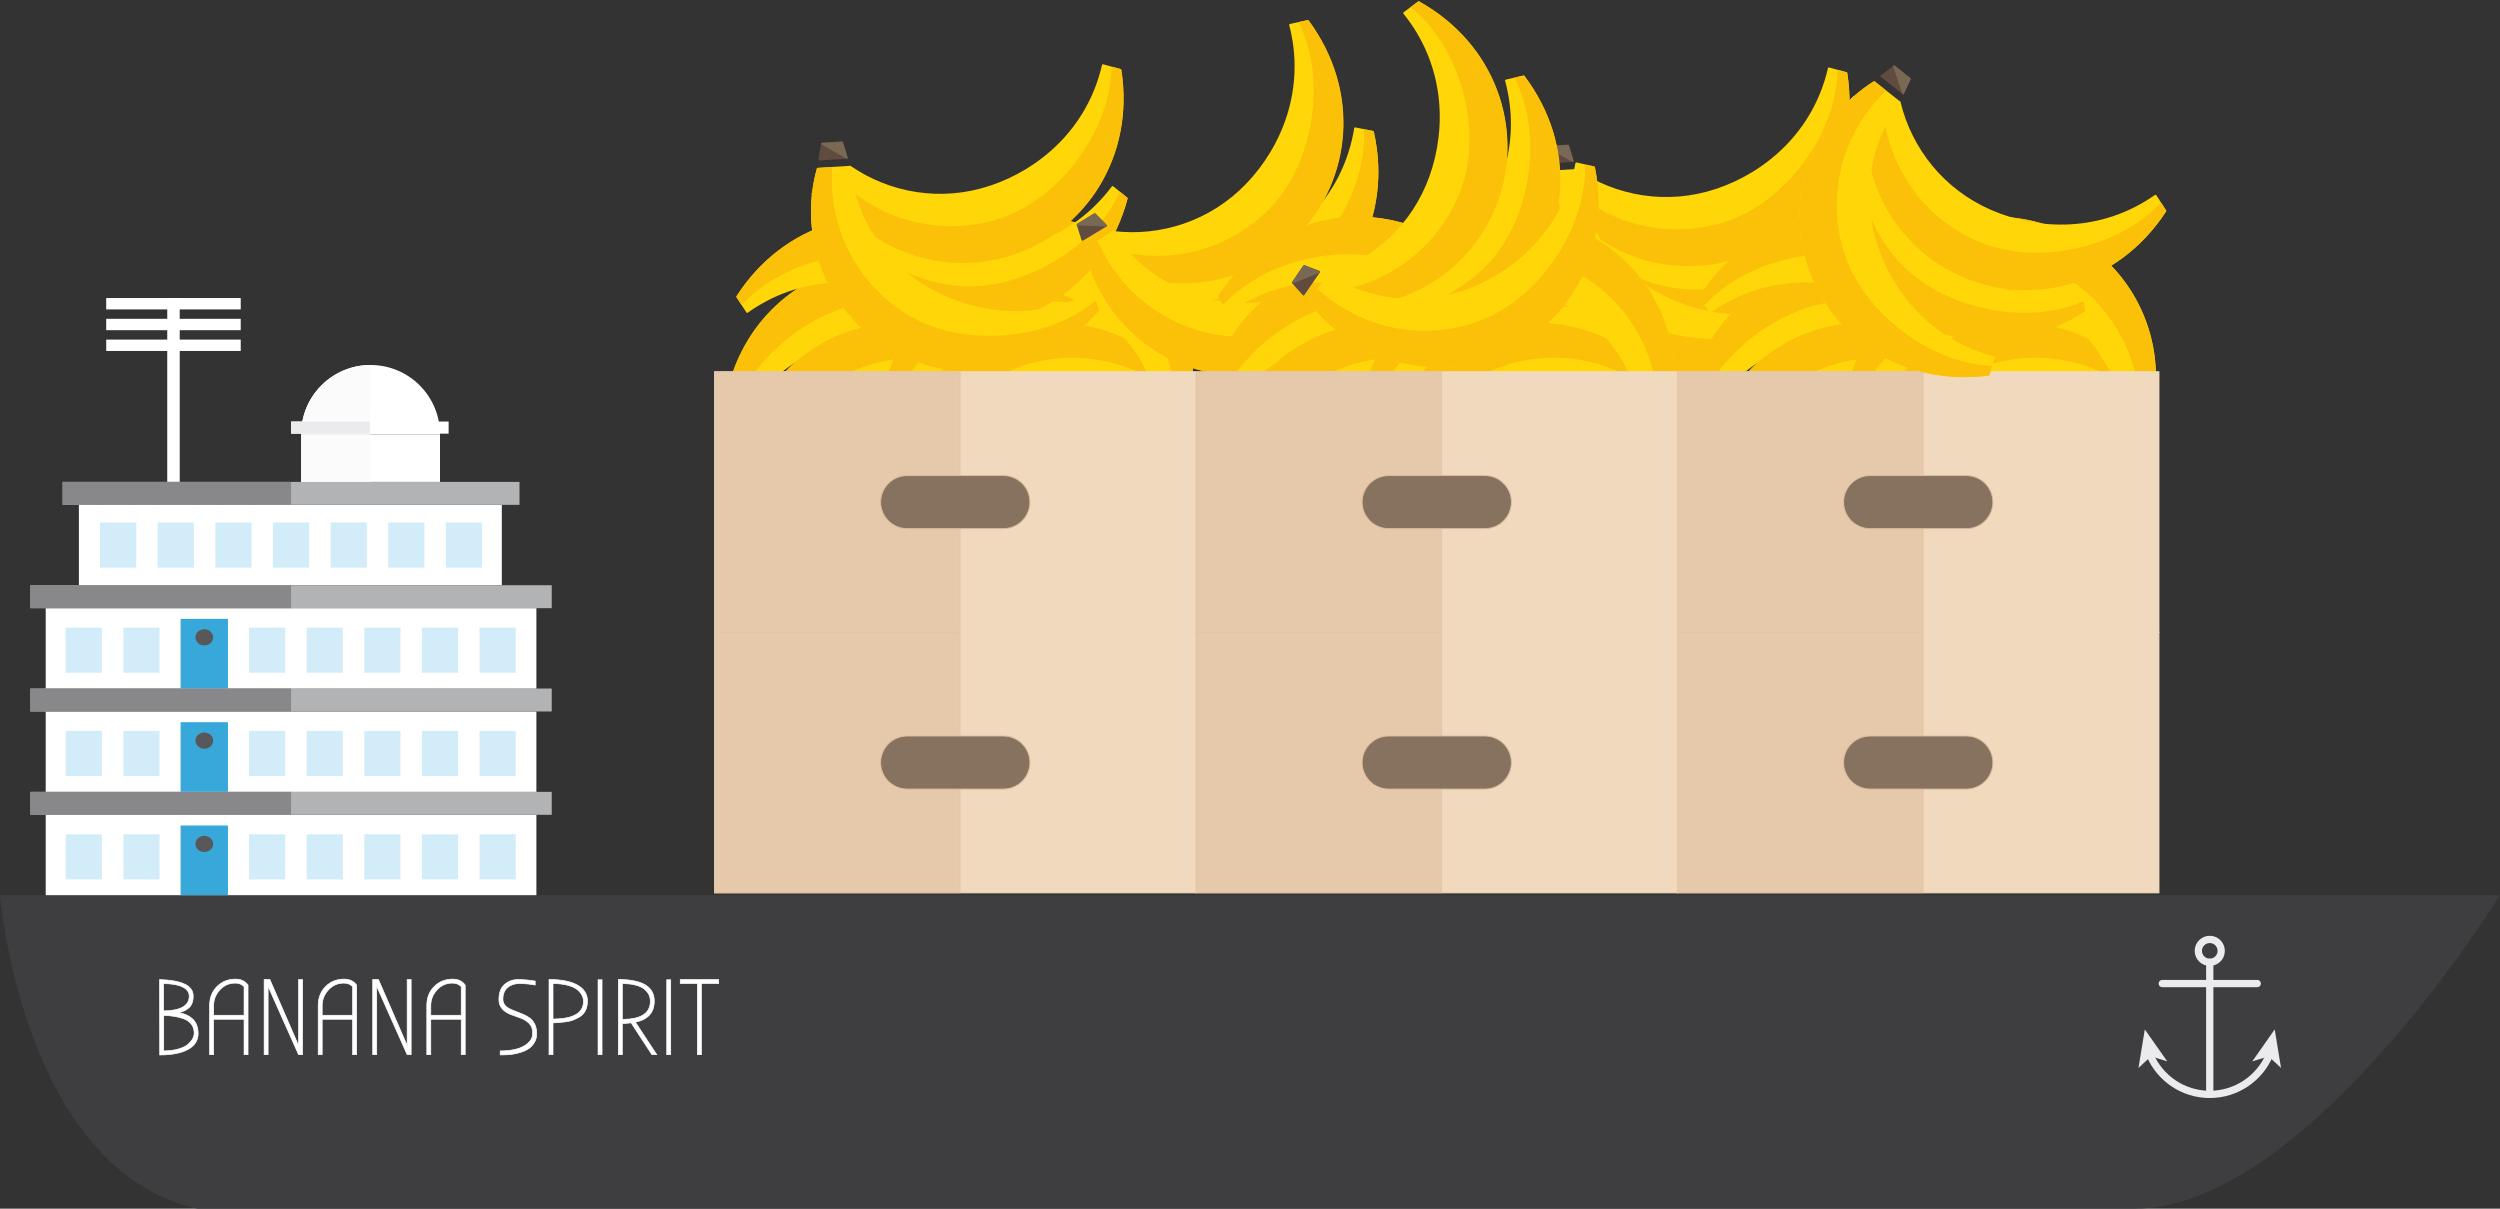 <?xml version="1.0" encoding="utf-8"?>
<!-- Generator: Adobe Illustrator 15.0.2, SVG Export Plug-In . SVG Version: 6.00 Build 0)  -->
<!DOCTYPE svg PUBLIC "-//W3C//DTD SVG 1.1//EN" "http://www.w3.org/Graphics/SVG/1.1/DTD/svg11.dtd">
<svg version="1.1" id="Lager_1" xmlns="http://www.w3.org/2000/svg" xmlns:xlink="http://www.w3.org/1999/xlink" x="0px" y="0px"
	 width="437.232px" height="211.385px" viewBox="0 0 437.232 211.385" enable-background="new 0 0 437.232 211.385"
	 xml:space="preserve">
<rect x="0" y="0" width="437.232" height="211.385" fill="#333333" stroke="none"/>
<g>
	<g>
		<path fill="#3E3E40" d="M34.539,211.385C3.926,204.59,0,156.56,0,156.56h437.232c0,0-33.744,54.825-63.945,54.825
			C343.084,211.385,34.539,211.385,34.539,211.385z"/>
		<g>
			<g>
				<rect x="13.799" y="88.295" fill="#FFFFFF" width="73.963" height="14.055"/>
				<rect x="10.953" y="84.279" fill="#B1B3B4" width="79.904" height="4.016"/>
				<rect x="29.25" y="52.125" fill="#FFFFFF" width="2.18" height="32.154"/>
				<g>
					<rect x="18.576" y="52.125" fill="#FFFFFF" width="23.525" height="1.99"/>
					<rect x="18.576" y="55.757" fill="#FFFFFF" width="23.525" height="1.991"/>
					<rect x="18.576" y="59.393" fill="#FFFFFF" width="23.525" height="1.989"/>
				</g>
				<rect x="10.953" y="84.279" fill="#88888A" width="39.951" height="4.016"/>
			</g>
			<g>
				<rect x="37.658" y="91.377" fill="#D3ECF9" width="6.332" height="7.89"/>
				<rect x="27.578" y="91.377" fill="#D3ECF9" width="6.332" height="7.89"/>
				<rect x="17.498" y="91.377" fill="#D3ECF9" width="6.33" height="7.89"/>
				<rect x="47.736" y="91.377" fill="#D3ECF9" width="6.334" height="7.89"/>
				<rect x="57.818" y="91.377" fill="#D3ECF9" width="6.332" height="7.89"/>
				<rect x="67.898" y="91.377" fill="#D3ECF9" width="6.332" height="7.89"/>
				<rect x="77.979" y="91.377" fill="#D3ECF9" width="6.332" height="7.89"/>
			</g>
		</g>
		<rect x="7.996" y="142.506" fill="#FFFFFF" width="85.814" height="14.054"/>
		<rect x="5.314" y="138.49" fill="#B1B3B4" width="91.18" height="4.016"/>
		<rect x="7.996" y="124.435" fill="#FFFFFF" width="85.814" height="14.056"/>
		<rect x="5.314" y="120.42" fill="#B1B3B4" width="91.18" height="4.015"/>
		<rect x="7.996" y="106.365" fill="#FFFFFF" width="85.814" height="14.054"/>
		<rect x="5.314" y="102.35" fill="#B1B3B4" width="91.18" height="4.016"/>
		<rect x="31.588" y="108.231" fill="#38A8DB" width="8.281" height="12.188"/>
		<ellipse fill="#58585A" cx="35.729" cy="111.461" rx="1.553" ry="1.416"/>
		<g>
			<rect x="43.549" y="109.771" fill="#D3ECF9" width="6.33" height="7.889"/>
			<rect x="21.574" y="109.771" fill="#D3ECF9" width="6.33" height="7.889"/>
			<rect x="11.494" y="109.771" fill="#D3ECF9" width="6.33" height="7.889"/>
			<rect x="53.627" y="109.771" fill="#D3ECF9" width="6.332" height="7.889"/>
			<rect x="63.709" y="109.771" fill="#D3ECF9" width="6.33" height="7.889"/>
			<rect x="73.787" y="109.771" fill="#D3ECF9" width="6.334" height="7.889"/>
			<rect x="83.867" y="109.771" fill="#D3ECF9" width="6.334" height="7.889"/>
		</g>
		<rect x="31.588" y="126.303" fill="#38A8DB" width="8.281" height="12.188"/>
		<ellipse fill="#58585A" cx="35.729" cy="129.531" rx="1.553" ry="1.416"/>
		<g>
			<rect x="43.549" y="127.84" fill="#D3ECF9" width="6.33" height="7.891"/>
			<rect x="21.574" y="127.84" fill="#D3ECF9" width="6.33" height="7.891"/>
			<rect x="11.494" y="127.84" fill="#D3ECF9" width="6.33" height="7.891"/>
			<rect x="53.627" y="127.84" fill="#D3ECF9" width="6.332" height="7.891"/>
			<rect x="63.709" y="127.84" fill="#D3ECF9" width="6.33" height="7.891"/>
			<rect x="73.787" y="127.84" fill="#D3ECF9" width="6.334" height="7.891"/>
			<rect x="83.867" y="127.84" fill="#D3ECF9" width="6.334" height="7.891"/>
		</g>
		<rect x="31.588" y="144.372" fill="#38A8DB" width="8.281" height="12.188"/>
		<ellipse fill="#58585A" cx="35.729" cy="147.602" rx="1.553" ry="1.416"/>
		<g>
			<rect x="43.549" y="145.91" fill="#D3ECF9" width="6.33" height="7.89"/>
			<rect x="21.574" y="145.91" fill="#D3ECF9" width="6.33" height="7.89"/>
			<rect x="11.494" y="145.91" fill="#D3ECF9" width="6.33" height="7.89"/>
			<rect x="53.627" y="145.91" fill="#D3ECF9" width="6.332" height="7.89"/>
			<rect x="63.709" y="145.91" fill="#D3ECF9" width="6.33" height="7.89"/>
			<rect x="73.787" y="145.91" fill="#D3ECF9" width="6.334" height="7.89"/>
			<rect x="83.867" y="145.91" fill="#D3ECF9" width="6.334" height="7.89"/>
		</g>
		<rect x="52.664" y="75.979" fill="#FFFFFF" width="24.289" height="8.301"/>
		<path fill="#FFFFFF" d="M76.953,75.979c0-6.708-5.438-12.144-12.145-12.144s-12.145,5.436-12.145,12.144H76.953z"/>
		<rect x="50.904" y="73.725" fill="#FFFFFF" width="27.557" height="2.12"/>
		<rect x="5.314" y="138.49" fill="#88888A" width="45.59" height="4.016"/>
		<rect x="5.314" y="120.42" fill="#88888A" width="45.59" height="4.015"/>
		<rect x="5.314" y="102.35" fill="#88888A" width="45.59" height="4.016"/>
		<rect x="52.664" y="75.979" fill="#FBFBFC" width="12.145" height="8.301"/>
		<path fill="#FBFBFC" d="M64.809,63.835c-6.707,0-12.145,5.436-12.145,12.144h12.018"/>
		<rect x="50.904" y="73.725" fill="#EBEBED" width="13.777" height="2.12"/>
		<g>
			<g>
				<g>
					
						<path fill="#FFD607" stroke="#FFD607" stroke-width="0.331" stroke-linecap="round" stroke-linejoin="round" stroke-miterlimit="10" d="
						M129.467,73.521c5.559-10.113,15.6-14.643,24.676-15.076c9.078-0.432,17.346,3.544,22.725,10.045l4.398-3.356
						c-3.789-11.583-14.949-19.694-27.711-19.086c-12.766,0.606-24.863,10.278-26.799,25.843L129.467,73.521z"/>
				</g>
				<g>
					
						<path fill="#FAC108" stroke="#FAC108" stroke-width="0.331" stroke-linecap="round" stroke-linejoin="round" stroke-miterlimit="10" d="
						M126.756,71.89c1.793-15.06,13.365-25.204,26.799-25.843c12.762-0.608,23.922,7.503,27.711,19.086l-1.895,1.445
						c-4.998-8.841-14.676-14.605-25.512-14.09s-22.635,9.509-25.879,20.14L126.756,71.89z"/>
				</g>
			</g>
			<g>
				<g>
					
						<path fill="#FFD607" stroke="#FFD607" stroke-width="0.331" stroke-linecap="round" stroke-linejoin="round" stroke-miterlimit="10" d="
						M134.09,94.383c1.014-11.497,8.383-19.685,16.518-23.735c8.137-4.05,17.305-3.738,24.846,0.047l2.678-4.842
						c-8.133-9.078-21.613-12.011-33.053-6.317c-11.439,5.695-18.621,19.416-14.129,34.443L134.09,94.383z"/>
				</g>
				<g>
					
						<path fill="#FAC108" stroke="#FAC108" stroke-width="0.331" stroke-linecap="round" stroke-linejoin="round" stroke-miterlimit="10" d="
						M130.949,93.979c-4.418-14.508,2.088-28.45,14.129-34.443c11.439-5.693,24.92-2.761,33.053,6.317l-1.154,2.087
						c-8.133-6.082-19.312-7.464-29.025-2.631c-9.711,4.834-16.895,17.816-15.582,28.854L130.949,93.979z"/>
				</g>
			</g>
			<g>
				
					<path fill="#FAC108" stroke="#FAC108" stroke-width="0.331" stroke-linecap="round" stroke-linejoin="round" stroke-miterlimit="10" d="
					M147.998,49.848"/>
			</g>
			<g>
				<g>
					
						<polygon fill="#604C3F" stroke="#604C3F" stroke-width="0.314" stroke-linecap="round" stroke-linejoin="round" stroke-miterlimit="10" points="
						176.209,72.137 180.947,71.173 180.848,73.992 177.404,74.692 					"/>
				</g>
				<g>
					
						<polygon fill="#786854" stroke="#786854" stroke-width="0.314" stroke-linecap="round" stroke-linejoin="round" stroke-miterlimit="10" points="
						176.209,72.137 177.404,74.692 180.848,73.992 					"/>
				</g>
			</g>
			<g>
				
					<path fill="#FFD607" stroke="#FFD607" stroke-width="0.331" stroke-linecap="round" stroke-linejoin="round" stroke-miterlimit="10" d="
					M130.682,54.552c9.404-6.688,20.416-6.402,28.777-2.844c8.361,3.56,14.076,10.735,16.094,18.929l5.42-1.107
					c1.627-12.079-4.895-24.236-16.654-29.239c-11.758-5.006-26.855-1.561-35.369,11.612L130.682,54.552z"/>
			</g>
			<g>
				
					<path fill="#FAC108" stroke="#FAC108" stroke-width="0.331" stroke-linecap="round" stroke-linejoin="round" stroke-miterlimit="10" d="
					M128.949,51.902c8.166-12.782,22.996-16.882,35.369-11.612c11.76,5.003,18.281,17.16,16.654,29.239l-2.336,0.476
					c-0.654-10.132-6.861-19.534-16.842-23.783s-24.52-1.284-32.062,6.878L128.949,51.902z"/>
			</g>
			<g>
				
					<path fill="#FAC108" stroke="#FAC108" stroke-width="0.331" stroke-linecap="round" stroke-linejoin="round" stroke-miterlimit="10" d="
					M143.174,69.698"/>
			</g>
		</g>
		<g>
			<g>
				<g>
					
						<path fill="#FFD607" stroke="#FFD607" stroke-width="0.331" stroke-linecap="round" stroke-linejoin="round" stroke-miterlimit="10" d="
						M156.721,73.521c5.559-10.113,15.602-14.643,24.678-15.076c9.078-0.432,17.344,3.544,22.725,10.045l4.398-3.356
						c-3.789-11.583-14.951-19.694-27.713-19.086c-12.766,0.606-24.861,10.278-26.799,25.843L156.721,73.521z"/>
				</g>
				<g>
					
						<path fill="#FAC108" stroke="#FAC108" stroke-width="0.331" stroke-linecap="round" stroke-linejoin="round" stroke-miterlimit="10" d="
						M154.01,71.89c1.795-15.06,13.365-25.204,26.799-25.843c12.762-0.608,23.924,7.503,27.713,19.086l-1.895,1.445
						c-4.998-8.841-14.676-14.605-25.512-14.09s-22.637,9.509-25.879,20.14L154.01,71.89z"/>
				</g>
			</g>
			<g>
				<g>
					
						<path fill="#FFD607" stroke="#FFD607" stroke-width="0.331" stroke-linecap="round" stroke-linejoin="round" stroke-miterlimit="10" d="
						M161.344,94.383c1.016-11.497,8.385-19.685,16.52-23.735c8.137-4.05,17.303-3.738,24.846,0.047l2.676-4.842
						c-8.131-9.078-21.611-12.011-33.051-6.317c-11.441,5.695-18.623,19.416-14.129,34.443L161.344,94.383z"/>
				</g>
				<g>
					
						<path fill="#FAC108" stroke="#FAC108" stroke-width="0.331" stroke-linecap="round" stroke-linejoin="round" stroke-miterlimit="10" d="
						M158.205,93.979c-4.42-14.508,2.088-28.45,14.129-34.443c11.439-5.693,24.92-2.761,33.051,6.317l-1.152,2.087
						c-8.133-6.082-19.314-7.464-29.025-2.631c-9.713,4.834-16.896,17.816-15.584,28.854L158.205,93.979z"/>
				</g>
			</g>
			<g>
				
					<path fill="#FAC108" stroke="#FAC108" stroke-width="0.331" stroke-linecap="round" stroke-linejoin="round" stroke-miterlimit="10" d="
					M175.256,49.848"/>
			</g>
			<g>
				<g>
					
						<polygon fill="#604C3F" stroke="#604C3F" stroke-width="0.314" stroke-linecap="round" stroke-linejoin="round" stroke-miterlimit="10" points="
						203.463,72.137 208.203,71.173 208.1,73.992 204.66,74.692 					"/>
				</g>
				<g>
					
						<polygon fill="#786854" stroke="#786854" stroke-width="0.314" stroke-linecap="round" stroke-linejoin="round" stroke-miterlimit="10" points="
						203.463,72.137 204.66,74.692 208.1,73.992 					"/>
				</g>
			</g>
			<g>
				
					<path fill="#FFD607" stroke="#FFD607" stroke-width="0.331" stroke-linecap="round" stroke-linejoin="round" stroke-miterlimit="10" d="
					M157.936,54.552c9.404-6.688,20.418-6.402,28.779-2.844c8.361,3.56,14.074,10.735,16.092,18.929l5.422-1.107
					c1.625-12.079-4.896-24.236-16.652-29.239c-11.76-5.006-26.857-1.561-35.371,11.612L157.936,54.552z"/>
			</g>
			<g>
				
					<path fill="#FAC108" stroke="#FAC108" stroke-width="0.331" stroke-linecap="round" stroke-linejoin="round" stroke-miterlimit="10" d="
					M156.205,51.902c8.166-12.782,22.994-16.882,35.371-11.612c11.756,5.003,18.277,17.16,16.652,29.239l-2.338,0.476
					c-0.652-10.132-6.861-19.534-16.84-23.783c-9.982-4.249-24.52-1.284-32.062,6.878L156.205,51.902z"/>
			</g>
			<g>
				
					<path fill="#FAC108" stroke="#FAC108" stroke-width="0.331" stroke-linecap="round" stroke-linejoin="round" stroke-miterlimit="10" d="
					M170.43,69.698"/>
			</g>
		</g>
		<g>
			<g>
				<g>
					
						<path fill="#FFD607" stroke="#FFD607" stroke-width="0.331" stroke-linecap="round" stroke-linejoin="round" stroke-miterlimit="10" d="
						M194.582,32.705c-6.904,9.247-17.475,12.345-26.525,11.515c-9.049-0.828-16.686-5.909-21.113-13.094l-4.822,2.716
						c2.148,11.997,12.08,21.573,24.803,22.738c12.727,1.166,26.047-6.736,30.119-21.883L194.582,32.705z"/>
				</g>
				<g>
					
						<path fill="#FAC108" stroke="#FAC108" stroke-width="0.331" stroke-linecap="round" stroke-linejoin="round" stroke-miterlimit="10" d="
						M197.043,34.697c-3.863,14.665-16.725,23.11-30.119,21.883c-12.723-1.165-22.654-10.741-24.803-22.738l2.078-1.17
						c3.725,9.447,12.51,16.498,23.314,17.486c10.803,0.99,23.734-6.282,28.418-16.363L197.043,34.697z"/>
				</g>
			</g>
			<g>
				<g>
					
						<path fill="#FFD607" stroke="#FFD607" stroke-width="0.331" stroke-linecap="round" stroke-linejoin="round" stroke-miterlimit="10" d="
						M192.895,11.404c-2.598,11.247-11.029,18.335-19.646,21.219c-8.619,2.885-17.654,1.308-24.6-3.485l-3.322,4.427
						c6.799,10.115,19.742,14.886,31.859,10.83c12.119-4.055,21.131-16.65,18.762-32.154L192.895,11.404z"/>
				</g>
				<g>
					
						<path fill="#FAC108" stroke="#FAC108" stroke-width="0.331" stroke-linecap="round" stroke-linejoin="round" stroke-miterlimit="10" d="
						M195.947,12.24c2.367,14.979-6.008,27.887-18.762,32.154c-12.117,4.056-25.061-0.715-31.859-10.83l1.432-1.909
						c7.213,7.149,18.096,10.067,28.383,6.625c10.287-3.444,19.199-15.306,19.428-26.417L195.947,12.24z"/>
				</g>
			</g>
			<g>
				
					<path fill="#FAC108" stroke="#FAC108" stroke-width="0.331" stroke-linecap="round" stroke-linejoin="round" stroke-miterlimit="10" d="
					M172.951,53.586"/>
			</g>
			<g>
				<g>
					
						<polygon fill="#604C3F" stroke="#604C3F" stroke-width="0.314" stroke-linecap="round" stroke-linejoin="round" stroke-miterlimit="10" points="
						148.102,27.605 143.275,27.904 143.764,25.126 147.27,24.908 					"/>
				</g>
				<g>
					
						<polygon fill="#786854" stroke="#786854" stroke-width="0.314" stroke-linecap="round" stroke-linejoin="round" stroke-miterlimit="10" points="
						148.102,27.605 147.27,24.908 143.764,25.126 					"/>
				</g>
			</g>
			<g>
				
					<path fill="#FFD607" stroke="#FFD607" stroke-width="0.331" stroke-linecap="round" stroke-linejoin="round" stroke-miterlimit="10" d="
					M190.756,51.324c-10.24,5.323-21.107,3.514-28.896-1.169c-7.787-4.683-12.453-12.58-13.316-20.974l-5.521,0.347
					c-3.283,11.737,1.492,24.681,12.443,31.263c10.953,6.586,26.383,5.264,36.637-6.604L190.756,51.324z"/>
			</g>
			<g>
				
					<path fill="#FAC108" stroke="#FAC108" stroke-width="0.331" stroke-linecap="round" stroke-linejoin="round" stroke-miterlimit="10" d="
					M192.102,54.188c-9.855,11.527-25.109,13.536-36.637,6.604c-10.951-6.582-15.727-19.525-12.443-31.263l2.381-0.148
					c-0.758,10.124,4.09,20.297,13.385,25.886c9.299,5.591,24.107,4.667,32.705-2.372L192.102,54.188z"/>
			</g>
			<g>
				
					<path fill="#FAC108" stroke="#FAC108" stroke-width="0.331" stroke-linecap="round" stroke-linejoin="round" stroke-miterlimit="10" d="
					M180.479,34.594"/>
			</g>
		</g>
		<g>
			<g>
				<g>
					
						<path fill="#FFD607" stroke="#FFD607" stroke-width="0.331" stroke-linecap="round" stroke-linejoin="round" stroke-miterlimit="10" d="
						M321.549,33.262c-6.906,9.248-17.477,12.345-26.525,11.516c-9.051-0.828-16.686-5.91-21.115-13.094l-4.82,2.717
						c2.148,11.995,12.078,21.573,24.803,22.737c12.725,1.166,26.045-6.737,30.119-21.884L321.549,33.262z"/>
				</g>
				<g>
					
						<path fill="#FAC108" stroke="#FAC108" stroke-width="0.331" stroke-linecap="round" stroke-linejoin="round" stroke-miterlimit="10" d="
						M324.01,35.254c-3.863,14.666-16.727,23.111-30.119,21.884c-12.725-1.164-22.654-10.742-24.803-22.737l2.076-1.171
						c3.725,9.446,12.512,16.497,23.316,17.487c10.803,0.989,23.734-6.284,28.416-16.364L324.01,35.254z"/>
				</g>
			</g>
			<g>
				<g>
					
						<path fill="#FFD607" stroke="#FFD607" stroke-width="0.331" stroke-linecap="round" stroke-linejoin="round" stroke-miterlimit="10" d="
						M319.859,11.962c-2.596,11.247-11.029,18.333-19.646,21.22c-8.617,2.883-17.654,1.306-24.6-3.487l-3.32,4.426
						c6.797,10.116,19.74,14.886,31.859,10.83c12.119-4.055,21.129-16.649,18.76-32.153L319.859,11.962z"/>
				</g>
				<g>
					
						<path fill="#FAC108" stroke="#FAC108" stroke-width="0.331" stroke-linecap="round" stroke-linejoin="round" stroke-miterlimit="10" d="
						M322.912,12.798c2.369,14.979-6.006,27.887-18.76,32.153c-12.119,4.056-25.062-0.714-31.859-10.83l1.432-1.908
						c7.211,7.15,18.094,10.066,28.381,6.625c10.287-3.444,19.199-15.307,19.428-26.418L322.912,12.798z"/>
				</g>
			</g>
			<g>
				
					<path fill="#FAC108" stroke="#FAC108" stroke-width="0.331" stroke-linecap="round" stroke-linejoin="round" stroke-miterlimit="10" d="
					M299.918,54.143"/>
			</g>
			<g>
				<g>
					
						<polygon fill="#604C3F" stroke="#604C3F" stroke-width="0.314" stroke-linecap="round" stroke-linejoin="round" stroke-miterlimit="10" points="
						275.066,28.163 270.238,28.461 270.73,25.683 274.236,25.466 					"/>
				</g>
				<g>
					
						<polygon fill="#786854" stroke="#786854" stroke-width="0.314" stroke-linecap="round" stroke-linejoin="round" stroke-miterlimit="10" points="
						275.066,28.163 274.236,25.466 270.73,25.683 					"/>
				</g>
			</g>
			<g>
				
					<path fill="#FFD607" stroke="#FFD607" stroke-width="0.331" stroke-linecap="round" stroke-linejoin="round" stroke-miterlimit="10" d="
					M317.721,51.881c-10.24,5.323-21.107,3.515-28.896-1.167c-7.787-4.684-12.451-12.581-13.314-20.975l-5.523,0.346
					c-3.283,11.738,1.494,24.682,12.443,31.264c10.953,6.586,26.385,5.264,36.639-6.604L317.721,51.881z"/>
			</g>
			<g>
				
					<path fill="#FAC108" stroke="#FAC108" stroke-width="0.331" stroke-linecap="round" stroke-linejoin="round" stroke-miterlimit="10" d="
					M319.068,54.745c-9.857,11.527-25.111,13.536-36.639,6.604c-10.949-6.582-15.727-19.525-12.443-31.264l2.381-0.148
					c-0.756,10.125,4.09,20.298,13.385,25.886c9.297,5.592,24.107,4.668,32.705-2.371L319.068,54.745z"/>
			</g>
			<g>
				
					<path fill="#FAC108" stroke="#FAC108" stroke-width="0.331" stroke-linecap="round" stroke-linejoin="round" stroke-miterlimit="10" d="
					M307.445,35.151"/>
			</g>
		</g>
		<g>
			<g>
				<g>
					
						<path fill="#FFD607" stroke="#FFD607" stroke-width="0.331" stroke-linecap="round" stroke-linejoin="round" stroke-miterlimit="10" d="
						M237.004,22.446c-1.836,11.393-9.77,19.037-18.172,22.495c-8.404,3.46-17.525,2.493-24.777-1.82l-3.014,4.641
						c7.463,9.635,20.699,13.521,32.514,8.658c11.818-4.863,19.959-18.039,16.551-33.349L237.004,22.446z"/>
				</g>
				<g>
					
						<path fill="#FAC108" stroke="#FAC108" stroke-width="0.331" stroke-linecap="round" stroke-linejoin="round" stroke-miterlimit="10" d="
						M240.105,23.07c3.371,14.786-4.113,28.23-16.551,33.349c-11.814,4.862-25.051,0.977-32.514-8.658l1.299-1.998
						c7.678,6.645,18.73,8.821,28.762,4.691c10.033-4.128,18.121-16.564,17.602-27.667L240.105,23.07z"/>
				</g>
			</g>
			<g>
				<g>
					
						<path fill="#FFD607" stroke="#FFD607" stroke-width="0.331" stroke-linecap="round" stroke-linejoin="round" stroke-miterlimit="10" d="
						M225.637,4.352c2.91,11.17-1.279,21.357-7.578,27.908c-6.301,6.548-15.039,9.337-23.414,8.308l-0.893,5.461
						c10.709,5.815,24.391,4.045,33.252-5.164c8.859-9.208,11.01-24.544,1.725-37.187L225.637,4.352z"/>
				</g>
				<g>
					
						<path fill="#FAC108" stroke="#FAC108" stroke-width="0.331" stroke-linecap="round" stroke-linejoin="round" stroke-miterlimit="10" d="
						M228.729,3.678c9.041,12.177,7.6,27.496-1.725,37.187c-8.861,9.209-22.543,10.979-33.252,5.164l0.385-2.354
						c9.701,2.996,20.697,0.538,28.219-7.279c7.521-7.818,9.922-22.459,4.977-32.412L228.729,3.678z"/>
				</g>
			</g>
			<g>
				
					<path fill="#FAC108" stroke="#FAC108" stroke-width="0.331" stroke-linecap="round" stroke-linejoin="round" stroke-miterlimit="10" d="
					M227.51,50.972"/>
			</g>
			<g>
				<g>
					
						<polygon fill="#604C3F" stroke="#604C3F" stroke-width="0.314" stroke-linecap="round" stroke-linejoin="round" stroke-miterlimit="10" points="
						193.449,39.463 189.309,41.965 188.457,39.274 191.463,37.458 					"/>
				</g>
				<g>
					
						<polygon fill="#786854" stroke="#786854" stroke-width="0.314" stroke-linecap="round" stroke-linejoin="round" stroke-miterlimit="10" points="
						193.449,39.463 191.463,37.458 188.457,39.274 					"/>
				</g>
			</g>
			<g>
				
					<path fill="#FFD607" stroke="#FFD607" stroke-width="0.331" stroke-linecap="round" stroke-linejoin="round" stroke-miterlimit="10" d="
					M242.236,40.719c-6.607,9.463-17.074,12.894-26.146,12.353c-9.072-0.539-16.865-5.378-21.518-12.416l-4.734,2.865
					c2.529,11.924,12.758,21.181,25.512,21.939c12.758,0.762,25.82-7.56,29.408-22.828L242.236,40.719z"/>
			</g>
			<g>
				
					<path fill="#FAC108" stroke="#FAC108" stroke-width="0.331" stroke-linecap="round" stroke-linejoin="round" stroke-miterlimit="10" d="
					M244.758,42.632c-3.393,14.783-15.98,23.631-29.408,22.828c-12.754-0.759-22.982-10.016-25.512-21.939l2.039-1.233
					c4.023,9.323,13.029,16.092,23.857,16.736c10.83,0.646,23.525-7.033,27.883-17.255L244.758,42.632z"/>
			</g>
			<g>
				
					<path fill="#FAC108" stroke="#FAC108" stroke-width="0.331" stroke-linecap="round" stroke-linejoin="round" stroke-miterlimit="10" d="
					M225.379,30.653"/>
			</g>
		</g>
		
			<rect x="124.965" y="65.016" fill="#F1D9BD" stroke="#F1D9BD" stroke-width="0.163" stroke-miterlimit="10" width="84.207" height="45.599"/>
		
			<rect x="124.965" y="65.016" opacity="0.5" fill="#DCBB9A" stroke="#DCBB9A" stroke-width="0.163" stroke-miterlimit="10" width="42.953" height="45.599"/>
		
			<path fill="#86725F" stroke="#DCBB9A" stroke-width="0.173" stroke-linecap="round" stroke-linejoin="round" stroke-miterlimit="10" d="
			M180.129,87.813c0,2.564-2.08,4.643-4.643,4.643h-16.834c-2.564,0-4.643-2.078-4.643-4.643l0,0c0-2.562,2.078-4.64,4.643-4.64
			h16.834C178.049,83.174,180.129,85.252,180.129,87.813L180.129,87.813z"/>
		
			<rect x="124.965" y="110.564" fill="#F1D9BD" stroke="#F1D9BD" stroke-width="0.163" stroke-miterlimit="10" width="84.207" height="45.598"/>
		
			<rect x="124.965" y="110.564" opacity="0.5" fill="#DCBB9A" stroke="#DCBB9A" stroke-width="0.163" stroke-miterlimit="10" width="42.953" height="45.598"/>
		
			<path fill="#86725F" stroke="#DCBB9A" stroke-width="0.173" stroke-linecap="round" stroke-linejoin="round" stroke-miterlimit="10" d="
			M180.129,133.363c0,2.564-2.08,4.641-4.643,4.641h-16.834c-2.564,0-4.643-2.076-4.643-4.641l0,0c0-2.563,2.078-4.642,4.643-4.642
			h16.834C178.049,128.722,180.129,130.8,180.129,133.363L180.129,133.363z"/>
		<g>
			<g>
				<g>
					
						<path fill="#FFD607" stroke="#FFD607" stroke-width="0.331" stroke-linecap="round" stroke-linejoin="round" stroke-miterlimit="10" d="
						M213.674,73.521c5.559-10.113,15.6-14.643,24.678-15.076c9.078-0.432,17.344,3.544,22.723,10.045l4.398-3.356
						c-3.787-11.583-14.949-19.694-27.713-19.086c-12.764,0.606-24.859,10.278-26.797,25.843L213.674,73.521z"/>
				</g>
				<g>
					
						<path fill="#FAC108" stroke="#FAC108" stroke-width="0.331" stroke-linecap="round" stroke-linejoin="round" stroke-miterlimit="10" d="
						M210.963,71.89c1.795-15.06,13.365-25.204,26.797-25.843c12.764-0.608,23.926,7.503,27.713,19.086l-1.895,1.445
						c-4.998-8.841-14.674-14.605-25.51-14.09c-10.838,0.516-22.637,9.509-25.879,20.14L210.963,71.89z"/>
				</g>
			</g>
			<g>
				<g>
					
						<path fill="#FFD607" stroke="#FFD607" stroke-width="0.331" stroke-linecap="round" stroke-linejoin="round" stroke-miterlimit="10" d="
						M218.297,94.383c1.016-11.497,8.385-19.685,16.52-23.735c8.135-4.05,17.303-3.738,24.844,0.047l2.678-4.842
						c-8.131-9.078-21.611-12.011-33.053-6.317c-11.439,5.695-18.621,19.416-14.129,34.443L218.297,94.383z"/>
				</g>
				<g>
					
						<path fill="#FAC108" stroke="#FAC108" stroke-width="0.331" stroke-linecap="round" stroke-linejoin="round" stroke-miterlimit="10" d="
						M215.156,93.979c-4.42-14.508,2.088-28.45,14.129-34.443c11.441-5.693,24.922-2.761,33.053,6.317l-1.152,2.087
						c-8.133-6.082-19.314-7.464-29.027-2.631c-9.711,4.834-16.895,17.816-15.584,28.854L215.156,93.979z"/>
				</g>
			</g>
			<g>
				
					<path fill="#FAC108" stroke="#FAC108" stroke-width="0.331" stroke-linecap="round" stroke-linejoin="round" stroke-miterlimit="10" d="
					M232.207,49.848"/>
			</g>
			<g>
				<g>
					
						<polygon fill="#604C3F" stroke="#604C3F" stroke-width="0.314" stroke-linecap="round" stroke-linejoin="round" stroke-miterlimit="10" points="
						260.418,72.137 265.154,71.173 265.053,73.992 261.611,74.692 					"/>
				</g>
				<g>
					
						<polygon fill="#786854" stroke="#786854" stroke-width="0.314" stroke-linecap="round" stroke-linejoin="round" stroke-miterlimit="10" points="
						260.418,72.137 261.611,74.692 265.053,73.992 					"/>
				</g>
			</g>
			<g>
				
					<path fill="#FFD607" stroke="#FFD607" stroke-width="0.331" stroke-linecap="round" stroke-linejoin="round" stroke-miterlimit="10" d="
					M214.889,54.552c9.404-6.688,20.418-6.402,28.777-2.844c8.361,3.56,14.076,10.735,16.092,18.929l5.424-1.107
					c1.627-12.079-4.896-24.236-16.652-29.239c-11.76-5.006-26.857-1.561-35.371,11.612L214.889,54.552z"/>
			</g>
			<g>
				
					<path fill="#FAC108" stroke="#FAC108" stroke-width="0.331" stroke-linecap="round" stroke-linejoin="round" stroke-miterlimit="10" d="
					M213.158,51.902c8.166-12.782,22.994-16.882,35.371-11.612c11.756,5.003,18.279,17.16,16.652,29.239l-2.338,0.476
					c-0.654-10.132-6.861-19.534-16.842-23.783c-9.982-4.249-24.52-1.284-32.062,6.878L213.158,51.902z"/>
			</g>
			<g>
				
					<path fill="#FAC108" stroke="#FAC108" stroke-width="0.331" stroke-linecap="round" stroke-linejoin="round" stroke-miterlimit="10" d="
					M227.381,69.698"/>
			</g>
		</g>
		<g>
			<g>
				<g>
					
						<path fill="#FFD607" stroke="#FFD607" stroke-width="0.331" stroke-linecap="round" stroke-linejoin="round" stroke-miterlimit="10" d="
						M240.93,73.521c5.559-10.113,15.6-14.643,24.676-15.076c9.078-0.432,17.344,3.544,22.725,10.045l4.398-3.356
						c-3.789-11.583-14.949-19.694-27.713-19.086c-12.764,0.606-24.861,10.278-26.797,25.843L240.93,73.521z"/>
				</g>
				<g>
					
						<path fill="#FAC108" stroke="#FAC108" stroke-width="0.331" stroke-linecap="round" stroke-linejoin="round" stroke-miterlimit="10" d="
						M238.219,71.89c1.795-15.06,13.363-25.204,26.797-25.843c12.764-0.608,23.924,7.503,27.713,19.086l-1.896,1.445
						c-4.996-8.841-14.674-14.605-25.51-14.09s-22.637,9.509-25.879,20.14L238.219,71.89z"/>
				</g>
			</g>
			<g>
				<g>
					
						<path fill="#FFD607" stroke="#FFD607" stroke-width="0.331" stroke-linecap="round" stroke-linejoin="round" stroke-miterlimit="10" d="
						M245.553,94.383c1.014-11.497,8.383-19.685,16.518-23.735c8.137-4.05,17.305-3.738,24.846,0.047l2.676-4.842
						c-8.131-9.078-21.611-12.011-33.051-6.317C245.1,65.23,237.92,78.951,242.412,93.979L245.553,94.383z"/>
				</g>
				<g>
					
						<path fill="#FAC108" stroke="#FAC108" stroke-width="0.331" stroke-linecap="round" stroke-linejoin="round" stroke-miterlimit="10" d="
						M242.412,93.979c-4.418-14.508,2.088-28.45,14.129-34.443c11.439-5.693,24.92-2.761,33.051,6.317l-1.152,2.087
						c-8.133-6.082-19.314-7.464-29.025-2.631c-9.711,4.834-16.895,17.816-15.584,28.854L242.412,93.979z"/>
				</g>
			</g>
			<g>
				
					<path fill="#FAC108" stroke="#FAC108" stroke-width="0.331" stroke-linecap="round" stroke-linejoin="round" stroke-miterlimit="10" d="
					M259.461,49.848"/>
			</g>
			<g>
				<g>
					
						<polygon fill="#604C3F" stroke="#604C3F" stroke-width="0.314" stroke-linecap="round" stroke-linejoin="round" stroke-miterlimit="10" points="
						287.672,72.137 292.41,71.173 292.309,73.992 288.867,74.692 					"/>
				</g>
				<g>
					
						<polygon fill="#786854" stroke="#786854" stroke-width="0.314" stroke-linecap="round" stroke-linejoin="round" stroke-miterlimit="10" points="
						287.672,72.137 288.867,74.692 292.309,73.992 					"/>
				</g>
			</g>
			<g>
				
					<path fill="#FFD607" stroke="#FFD607" stroke-width="0.331" stroke-linecap="round" stroke-linejoin="round" stroke-miterlimit="10" d="
					M242.145,54.552c9.404-6.688,20.416-6.402,28.777-2.844c8.361,3.56,14.076,10.735,16.094,18.929l5.42-1.107
					c1.627-12.079-4.895-24.236-16.654-29.239c-11.758-5.006-26.855-1.561-35.369,11.612L242.145,54.552z"/>
			</g>
			<g>
				
					<path fill="#FAC108" stroke="#FAC108" stroke-width="0.331" stroke-linecap="round" stroke-linejoin="round" stroke-miterlimit="10" d="
					M240.412,51.902c8.166-12.782,22.996-16.882,35.369-11.612c11.76,5.003,18.281,17.16,16.654,29.239l-2.336,0.476
					c-0.654-10.132-6.861-19.534-16.844-23.783c-9.979-4.249-24.52-1.284-32.061,6.878L240.412,51.902z"/>
			</g>
			<g>
				
					<path fill="#FAC108" stroke="#FAC108" stroke-width="0.331" stroke-linecap="round" stroke-linejoin="round" stroke-miterlimit="10" d="
					M254.637,69.698"/>
			</g>
		</g>
		
			<rect x="209.172" y="65.016" fill="#F1D9BD" stroke="#F1D9BD" stroke-width="0.163" stroke-miterlimit="10" width="84.209" height="45.599"/>
		
			<rect x="209.172" y="65.016" opacity="0.5" fill="#DCBB9A" stroke="#DCBB9A" stroke-width="0.163" stroke-miterlimit="10" width="42.953" height="45.599"/>
		
			<path fill="#86725F" stroke="#DCBB9A" stroke-width="0.173" stroke-linecap="round" stroke-linejoin="round" stroke-miterlimit="10" d="
			M264.334,87.813c0,2.564-2.078,4.643-4.639,4.643h-16.836c-2.562,0-4.641-2.078-4.641-4.643l0,0c0-2.562,2.078-4.64,4.641-4.64
			h16.836C262.256,83.174,264.334,85.252,264.334,87.813L264.334,87.813z"/>
		
			<rect x="209.172" y="110.564" fill="#F1D9BD" stroke="#F1D9BD" stroke-width="0.163" stroke-miterlimit="10" width="84.209" height="45.598"/>
		
			<rect x="209.172" y="110.564" opacity="0.5" fill="#DCBB9A" stroke="#DCBB9A" stroke-width="0.163" stroke-miterlimit="10" width="42.953" height="45.598"/>
		
			<path fill="#86725F" stroke="#DCBB9A" stroke-width="0.173" stroke-linecap="round" stroke-linejoin="round" stroke-miterlimit="10" d="
			M264.334,133.363c0,2.564-2.078,4.641-4.639,4.641h-16.836c-2.562,0-4.641-2.076-4.641-4.641l0,0c0-2.563,2.078-4.642,4.641-4.642
			h16.836C262.256,128.722,264.334,130.8,264.334,133.363L264.334,133.363z"/>
		<g>
			<g>
				<g>
					
						<path fill="#FFD607" stroke="#FFD607" stroke-width="0.331" stroke-linecap="round" stroke-linejoin="round" stroke-miterlimit="10" d="
						M297.883,73.521c5.559-10.113,15.6-14.643,24.676-15.076c9.078-0.432,17.344,3.544,22.725,10.045l4.398-3.356
						c-3.791-11.583-14.951-19.694-27.713-19.086c-12.766,0.606-24.861,10.278-26.797,25.843L297.883,73.521z"/>
				</g>
				<g>
					
						<path fill="#FAC108" stroke="#FAC108" stroke-width="0.331" stroke-linecap="round" stroke-linejoin="round" stroke-miterlimit="10" d="
						M295.172,71.89c1.793-15.06,13.361-25.204,26.797-25.843c12.762-0.608,23.922,7.503,27.713,19.086l-1.896,1.445
						c-4.996-8.841-14.674-14.605-25.51-14.09s-22.637,9.509-25.879,20.14L295.172,71.89z"/>
				</g>
			</g>
			<g>
				<g>
					
						<path fill="#FFD607" stroke="#FFD607" stroke-width="0.331" stroke-linecap="round" stroke-linejoin="round" stroke-miterlimit="10" d="
						M302.504,94.383c1.016-11.497,8.385-19.685,16.52-23.735c8.137-4.05,17.303-3.738,24.844,0.047l2.678-4.842
						c-8.133-9.078-21.613-12.011-33.051-6.317c-11.439,5.695-18.623,19.416-14.129,34.443L302.504,94.383z"/>
				</g>
				<g>
					
						<path fill="#FAC108" stroke="#FAC108" stroke-width="0.331" stroke-linecap="round" stroke-linejoin="round" stroke-miterlimit="10" d="
						M299.365,93.979c-4.42-14.508,2.088-28.45,14.129-34.443c11.438-5.693,24.918-2.761,33.051,6.317l-1.152,2.087
						c-8.133-6.082-19.314-7.464-29.027-2.631c-9.709,4.834-16.893,17.816-15.582,28.854L299.365,93.979z"/>
				</g>
			</g>
			<g>
				
					<path fill="#FAC108" stroke="#FAC108" stroke-width="0.331" stroke-linecap="round" stroke-linejoin="round" stroke-miterlimit="10" d="
					M316.414,49.848"/>
			</g>
			<g>
				<g>
					
						<polygon fill="#604C3F" stroke="#604C3F" stroke-width="0.314" stroke-linecap="round" stroke-linejoin="round" stroke-miterlimit="10" points="
						344.623,72.137 349.363,71.173 349.26,73.992 345.82,74.692 					"/>
				</g>
				<g>
					
						<polygon fill="#786854" stroke="#786854" stroke-width="0.314" stroke-linecap="round" stroke-linejoin="round" stroke-miterlimit="10" points="
						344.623,72.137 345.82,74.692 349.26,73.992 					"/>
				</g>
			</g>
			<g>
				
					<path fill="#FFD607" stroke="#FFD607" stroke-width="0.331" stroke-linecap="round" stroke-linejoin="round" stroke-miterlimit="10" d="
					M299.096,54.552c9.404-6.688,20.418-6.402,28.779-2.844c8.361,3.56,14.074,10.735,16.092,18.929l5.42-1.107
					c1.629-12.079-4.895-24.236-16.652-29.239c-11.758-5.006-26.857-1.561-35.369,11.612L299.096,54.552z"/>
			</g>
			<g>
				
					<path fill="#FAC108" stroke="#FAC108" stroke-width="0.331" stroke-linecap="round" stroke-linejoin="round" stroke-miterlimit="10" d="
					M297.365,51.902c8.166-12.782,22.994-16.882,35.369-11.612c11.758,5.003,18.281,17.16,16.652,29.239l-2.334,0.476
					c-0.654-10.132-6.861-19.534-16.842-23.783c-9.982-4.249-24.521-1.284-32.062,6.878L297.365,51.902z"/>
			</g>
			<g>
				
					<path fill="#FAC108" stroke="#FAC108" stroke-width="0.331" stroke-linecap="round" stroke-linejoin="round" stroke-miterlimit="10" d="
					M311.59,69.698"/>
			</g>
		</g>
		<g>
			<g>
				<g>
					
						<path fill="#FFD607" stroke="#FFD607" stroke-width="0.331" stroke-linecap="round" stroke-linejoin="round" stroke-miterlimit="10" d="
						M325.137,73.521c5.559-10.113,15.6-14.643,24.676-15.076c9.078-0.432,17.344,3.544,22.725,10.045l4.398-3.356
						c-3.789-11.583-14.949-19.694-27.713-19.086c-12.764,0.606-24.859,10.278-26.797,25.843L325.137,73.521z"/>
				</g>
				<g>
					
						<path fill="#FAC108" stroke="#FAC108" stroke-width="0.331" stroke-linecap="round" stroke-linejoin="round" stroke-miterlimit="10" d="
						M322.426,71.89c1.795-15.06,13.363-25.204,26.797-25.843c12.764-0.608,23.924,7.503,27.713,19.086l-1.895,1.445
						c-4.998-8.841-14.676-14.605-25.51-14.09c-10.838,0.516-22.637,9.509-25.879,20.14L322.426,71.89z"/>
				</g>
			</g>
			<g>
				<g>
					
						<path fill="#FFD607" stroke="#FFD607" stroke-width="0.331" stroke-linecap="round" stroke-linejoin="round" stroke-miterlimit="10" d="
						M329.76,94.383c1.016-11.497,8.385-19.685,16.52-23.735c8.135-4.05,17.303-3.738,24.844,0.047l2.676-4.842
						c-8.131-9.078-21.611-12.011-33.051-6.317c-11.439,5.695-18.621,19.416-14.129,34.443L329.76,94.383z"/>
				</g>
				<g>
					
						<path fill="#FAC108" stroke="#FAC108" stroke-width="0.331" stroke-linecap="round" stroke-linejoin="round" stroke-miterlimit="10" d="
						M326.619,93.979c-4.42-14.508,2.088-28.45,14.129-34.443c11.439-5.693,24.92-2.761,33.051,6.317l-1.152,2.087
						c-8.131-6.082-19.314-7.464-29.025-2.631c-9.711,4.834-16.895,17.816-15.584,28.854L326.619,93.979z"/>
				</g>
			</g>
			<g>
				
					<path fill="#FAC108" stroke="#FAC108" stroke-width="0.331" stroke-linecap="round" stroke-linejoin="round" stroke-miterlimit="10" d="
					M343.67,49.848"/>
			</g>
			<g>
				<g>
					
						<polygon fill="#604C3F" stroke="#604C3F" stroke-width="0.314" stroke-linecap="round" stroke-linejoin="round" stroke-miterlimit="10" points="
						371.879,72.137 376.617,71.173 376.516,73.992 373.076,74.692 					"/>
				</g>
				<g>
					
						<polygon fill="#786854" stroke="#786854" stroke-width="0.314" stroke-linecap="round" stroke-linejoin="round" stroke-miterlimit="10" points="
						371.879,72.137 373.076,74.692 376.516,73.992 					"/>
				</g>
			</g>
			<g>
				
					<path fill="#FFD607" stroke="#FFD607" stroke-width="0.331" stroke-linecap="round" stroke-linejoin="round" stroke-miterlimit="10" d="
					M326.35,54.552c9.406-6.688,20.418-6.402,28.779-2.844c8.361,3.56,14.074,10.735,16.092,18.929l5.422-1.107
					c1.627-12.079-4.896-24.236-16.652-29.239c-11.758-5.006-26.857-1.561-35.369,11.612L326.35,54.552z"/>
			</g>
			<g>
				
					<path fill="#FAC108" stroke="#FAC108" stroke-width="0.331" stroke-linecap="round" stroke-linejoin="round" stroke-miterlimit="10" d="
					M324.621,51.902c8.166-12.782,22.994-16.882,35.369-11.612c11.756,5.003,18.279,17.16,16.652,29.239l-2.336,0.476
					c-0.654-10.132-6.861-19.534-16.842-23.783c-9.982-4.249-24.521-1.284-32.062,6.878L324.621,51.902z"/>
			</g>
			<g>
				
					<path fill="#FAC108" stroke="#FAC108" stroke-width="0.331" stroke-linecap="round" stroke-linejoin="round" stroke-miterlimit="10" d="
					M338.844,69.698"/>
			</g>
		</g>
		
			<rect x="293.381" y="65.016" fill="#F1D9BD" stroke="#F1D9BD" stroke-width="0.163" stroke-miterlimit="10" width="84.207" height="45.599"/>
		
			<rect x="293.381" y="65.016" opacity="0.5" fill="#DCBB9A" stroke="#DCBB9A" stroke-width="0.163" stroke-miterlimit="10" width="42.951" height="45.599"/>
		
			<path fill="#86725F" stroke="#DCBB9A" stroke-width="0.173" stroke-linecap="round" stroke-linejoin="round" stroke-miterlimit="10" d="
			M348.541,87.813c0,2.564-2.078,4.643-4.639,4.643h-16.834c-2.564,0-4.643-2.078-4.643-4.643l0,0c0-2.562,2.078-4.64,4.643-4.64
			h16.834C346.463,83.174,348.541,85.252,348.541,87.813L348.541,87.813z"/>
		
			<rect x="293.381" y="110.564" fill="#F1D9BD" stroke="#F1D9BD" stroke-width="0.163" stroke-miterlimit="10" width="84.207" height="45.598"/>
		
			<rect x="293.381" y="110.564" opacity="0.5" fill="#DCBB9A" stroke="#DCBB9A" stroke-width="0.163" stroke-miterlimit="10" width="42.951" height="45.598"/>
		
			<path fill="#86725F" stroke="#DCBB9A" stroke-width="0.173" stroke-linecap="round" stroke-linejoin="round" stroke-miterlimit="10" d="
			M348.541,133.363c0,2.564-2.078,4.641-4.639,4.641h-16.834c-2.564,0-4.643-2.076-4.643-4.641l0,0c0-2.563,2.078-4.642,4.643-4.642
			h16.834C346.463,128.722,348.541,130.8,348.541,133.363L348.541,133.363z"/>
		<g>
			<g>
				<g>
					
						<path fill="#FFD607" stroke="#FFD607" stroke-width="0.331" stroke-linecap="round" stroke-linejoin="round" stroke-miterlimit="10" d="
						M263.391,14.085c3.023,11.137-1.055,21.37-7.287,27.985c-6.23,6.614-14.939,9.493-23.326,8.553l-0.834,5.47
						c10.771,5.703,24.434,3.788,33.195-5.511c8.762-9.302,10.75-24.661,1.336-37.206L263.391,14.085z"/>
				</g>
				<g>
					
						<path fill="#FAC108" stroke="#FAC108" stroke-width="0.331" stroke-linecap="round" stroke-linejoin="round" stroke-miterlimit="10" d="
						M266.475,13.376c9.166,12.083,7.887,27.417-1.336,37.206c-8.762,9.299-22.424,11.214-33.195,5.511l0.361-2.356
						c9.732,2.891,20.701,0.318,28.141-7.577c7.439-7.896,9.684-22.562,4.633-32.463L266.475,13.376z"/>
				</g>
			</g>
			<g>
				<g>
					
						<path fill="#FFD607" stroke="#FFD607" stroke-width="0.331" stroke-linecap="round" stroke-linejoin="round" stroke-miterlimit="10" d="
						M245.578,2.284c7.254,8.979,7.637,19.987,4.598,28.55c-3.043,8.564-9.857,14.706-17.912,17.22l1.438,5.344
						c12.156,0.885,23.891-6.367,28.168-18.407c4.279-12.042-0.082-26.903-13.75-34.595L245.578,2.284z"/>
				</g>
				<g>
					
						<path fill="#FAC108" stroke="#FAC108" stroke-width="0.331" stroke-linecap="round" stroke-linejoin="round" stroke-miterlimit="10" d="
						M248.119,0.396c13.254,7.369,18.252,21.921,13.75,34.595c-4.277,12.04-16.012,19.292-28.168,18.407l-0.621-2.304
						c10.076-1.269,19.082-8.04,22.713-18.262c3.631-10.224-0.217-24.554-8.822-31.584L248.119,0.396z"/>
				</g>
			</g>
			<g>
				
					<path fill="#FAC108" stroke="#FAC108" stroke-width="0.331" stroke-linecap="round" stroke-linejoin="round" stroke-miterlimit="10" d="
					M266.496,43.99"/>
			</g>
			<g>
				<g>
					
						<polygon fill="#604C3F" stroke="#604C3F" stroke-width="0.314" stroke-linecap="round" stroke-linejoin="round" stroke-miterlimit="10" points="
						230.719,47.54 227.98,51.524 226.094,49.425 228.084,46.531 					"/>
				</g>
				<g>
					
						<polygon fill="#786854" stroke="#786854" stroke-width="0.314" stroke-linecap="round" stroke-linejoin="round" stroke-miterlimit="10" points="
						230.719,47.54 228.084,46.531 226.094,49.425 					"/>
				</g>
			</g>
			<g>
				
					<path fill="#FFD607" stroke="#FFD607" stroke-width="0.331" stroke-linecap="round" stroke-linejoin="round" stroke-miterlimit="10" d="
					M275.691,28.578c-2.123,11.345-10.246,18.785-18.734,22.03c-8.488,3.244-17.582,2.051-24.723-2.445l-3.133,4.562
					c7.217,9.821,20.354,14.04,32.287,9.477c11.938-4.563,20.41-17.527,17.387-32.919L275.691,28.578z"/>
			</g>
			<g>
				
					<path fill="#FAC108" stroke="#FAC108" stroke-width="0.331" stroke-linecap="round" stroke-linejoin="round" stroke-miterlimit="10" d="
					M278.775,29.282c3,14.868-4.822,28.117-17.387,32.919c-11.934,4.563-25.07,0.345-32.287-9.477l1.352-1.965
					c7.506,6.837,18.502,9.293,28.635,5.418c10.133-3.873,18.535-16.104,18.293-27.213L278.775,29.282z"/>
			</g>
			<g>
				
					<path fill="#FAC108" stroke="#FAC108" stroke-width="0.331" stroke-linecap="round" stroke-linejoin="round" stroke-miterlimit="10" d="
					M256.184,26.355"/>
			</g>
		</g>
		<g>
			<g>
				<g>
					
						<path fill="#FFD607" stroke="#FFD607" stroke-width="0.331" stroke-linecap="round" stroke-linejoin="round" stroke-miterlimit="10" d="
						M364.004,51.201c-11.318,2.262-21.25-2.5-27.426-9.165c-6.18-6.665-8.461-15.549-6.955-23.853l-5.4-1.202
						c-6.42,10.36-5.436,24.121,3.25,33.491c8.686,9.373,23.875,12.397,37.029,3.854L364.004,51.201z"/>
				</g>
				<g>
					
						<path fill="#FAC108" stroke="#FAC108" stroke-width="0.331" stroke-linecap="round" stroke-linejoin="round" stroke-miterlimit="10" d="
						M364.502,54.326c-12.676,8.326-27.887,6.012-37.029-3.854c-8.686-9.37-9.67-23.131-3.25-33.491l2.326,0.518
						c-3.543,9.517-1.721,20.633,5.654,28.59c7.373,7.957,21.854,11.19,32.074,6.823L364.502,54.326z"/>
				</g>
			</g>
			<g>
				<g>
					
						<path fill="#FFD607" stroke="#FFD607" stroke-width="0.331" stroke-linecap="round" stroke-linejoin="round" stroke-miterlimit="10" d="
						M376.984,34.23c-9.449,6.627-20.457,6.264-28.795,2.65c-8.34-3.616-14.006-10.829-15.969-19.036l-5.428,1.072
						c-1.705,12.068,4.734,24.268,16.457,29.351c11.725,5.084,26.846,1.739,35.445-11.376L376.984,34.23z"/>
				</g>
				<g>
					
						<path fill="#FAC108" stroke="#FAC108" stroke-width="0.331" stroke-linecap="round" stroke-linejoin="round" stroke-miterlimit="10" d="
						M378.695,36.892c-8.25,12.724-23.105,16.727-35.445,11.376c-11.723-5.083-18.162-17.283-16.457-29.351l2.34-0.462
						c0.584,10.139,6.73,19.581,16.684,23.898c9.951,4.314,24.51,1.448,32.105-6.664L378.695,36.892z"/>
				</g>
			</g>
			<g>
				
					<path fill="#FAC108" stroke="#FAC108" stroke-width="0.331" stroke-linecap="round" stroke-linejoin="round" stroke-miterlimit="10" d="
					M333.959,52.273"/>
			</g>
			<g>
				<g>
					
						<polygon fill="#604C3F" stroke="#604C3F" stroke-width="0.314" stroke-linecap="round" stroke-linejoin="round" stroke-miterlimit="10" points="
						332.838,16.338 329.049,13.334 331.271,11.596 334.023,13.777 					"/>
				</g>
				<g>
					
						<polygon fill="#786854" stroke="#786854" stroke-width="0.314" stroke-linecap="round" stroke-linejoin="round" stroke-miterlimit="10" points="
						332.838,16.338 334.023,13.777 331.271,11.596 					"/>
				</g>
			</g>
			<g>
				
					<path fill="#FFD607" stroke="#FFD607" stroke-width="0.331" stroke-linecap="round" stroke-linejoin="round" stroke-miterlimit="10" d="
					M348.711,62.49C337.537,59.605,330.662,50.996,328,42.309c-2.664-8.688-0.854-17.683,4.115-24.501l-4.34-3.434
					c-10.289,6.536-15.387,19.356-11.641,31.573c3.742,12.218,16.105,21.548,31.664,19.576L348.711,62.49z"/>
			</g>
			<g>
				
					<path fill="#FAC108" stroke="#FAC108" stroke-width="0.331" stroke-linecap="round" stroke-linejoin="round" stroke-miterlimit="10" d="
					M347.799,65.522c-15.037,1.985-27.725-6.716-31.664-19.576c-3.746-12.217,1.352-25.037,11.641-31.573l1.867,1.481
					c-7.328,7.026-10.523,17.831-7.344,28.201c3.178,10.373,14.811,19.585,25.912,20.096L347.799,65.522z"/>
			</g>
			<g>
				
					<path fill="#FAC108" stroke="#FAC108" stroke-width="0.331" stroke-linecap="round" stroke-linejoin="round" stroke-miterlimit="10" d="
					M352.25,43.179"/>
			</g>
		</g>
	</g>
	<g>
		<path fill="#FFFFFF" stroke="#FFFFFF" stroke-width="0.12" stroke-miterlimit="10" d="M27.934,184.51l-0.018-13.193
			c1.938,0.063,3.402,0.329,4.391,0.799c0.988,0.468,1.484,1.169,1.484,2.102S33.525,175.84,33,176.29s-1.162,0.726-1.914,0.826
			c0.988,0.089,1.83,0.432,2.525,1.033c0.693,0.601,1.041,1.478,1.041,2.637c0,1.156-0.572,2.063-1.717,2.721
			C31.791,184.163,30.123,184.498,27.934,184.51z M33.096,174.207c0-0.699-0.402-1.236-1.203-1.613
			c-0.801-0.376-1.895-0.564-3.285-0.564v4.768C31.6,176.76,33.096,175.896,33.096,174.207z M33.959,180.683
			c0-0.652-0.182-1.195-0.545-1.633c-0.363-0.439-0.852-0.752-1.465-0.938c-1.025-0.338-2.133-0.508-3.32-0.508v6.193
			c1.012-0.012,1.889-0.128,2.625-0.346c0.74-0.219,1.297-0.499,1.672-0.836C33.613,181.977,33.959,181.333,33.959,180.683z"/>
		<path fill="#FFFFFF" stroke="#FFFFFF" stroke-width="0.12" stroke-miterlimit="10" d="M43.379,172.295v12.158h-0.693v-6.191
			h-5.33v6.191H36.66v-8.595c0-1.351,0.432-2.459,1.295-3.321c0.863-0.863,1.945-1.295,3.248-1.295
			C42.152,171.242,42.877,171.592,43.379,172.295z M42.686,177.567v-5.012c-0.402-0.413-0.908-0.619-1.521-0.619
			c-1.1,0-2.01,0.401-2.73,1.202c-0.719,0.799-1.078,1.712-1.078,2.739v1.689H42.686z"/>
		<path fill="#FFFFFF" stroke="#FFFFFF" stroke-width="0.12" stroke-miterlimit="10" d="M46.889,172.5v11.953h-0.693v-13.154
			h0.992l5.031,11.56v-11.542h0.693v13.137h-0.693L46.889,172.5z"/>
		<path fill="#FFFFFF" stroke="#FFFFFF" stroke-width="0.12" stroke-miterlimit="10" d="M62.371,172.295v12.158h-0.693v-6.191
			h-5.33v6.191h-0.695v-8.595c0-1.351,0.434-2.459,1.295-3.321c0.863-0.863,1.943-1.295,3.246-1.295
			C61.145,171.242,61.871,171.592,62.371,172.295z M61.678,177.567v-5.012c-0.4-0.413-0.908-0.619-1.521-0.619
			c-1.1,0-2.012,0.401-2.73,1.202c-0.721,0.799-1.078,1.712-1.078,2.739v1.689H61.678z"/>
		<path fill="#FFFFFF" stroke="#FFFFFF" stroke-width="0.12" stroke-miterlimit="10" d="M65.881,172.5v11.953h-0.695v-13.154
			h0.994l5.031,11.56v-11.542h0.695v13.137h-0.695L65.881,172.5z"/>
		<path fill="#FFFFFF" stroke="#FFFFFF" stroke-width="0.12" stroke-miterlimit="10" d="M81.363,172.295v12.158h-0.695v-6.191
			H75.34v6.191h-0.695v-8.595c0-1.351,0.432-2.459,1.295-3.321c0.863-0.863,1.945-1.295,3.246-1.295
			C80.137,171.242,80.861,171.592,81.363,172.295z M80.668,177.567v-5.012c-0.4-0.413-0.906-0.619-1.52-0.619
			c-1.1,0-2.012,0.401-2.73,1.202c-0.721,0.799-1.078,1.712-1.078,2.739v1.689H80.668z"/>
		<path fill="#FFFFFF" stroke="#FFFFFF" stroke-width="0.12" stroke-miterlimit="10" d="M92.324,182.464
			c0.561-0.487,0.844-1.082,0.844-1.781c0-0.701-0.203-1.261-0.611-1.681c-0.406-0.418-0.896-0.732-1.473-0.938
			c-0.574-0.205-1.152-0.416-1.736-0.628c-0.58-0.211-1.076-0.535-1.482-0.967c-0.406-0.433-0.609-0.985-0.609-1.661
			c0-1.176,0.328-2.053,0.986-2.628c0.656-0.576,1.441-0.863,2.354-0.863c0.914,0,1.916,0.088,3.004,0.264v0.694
			c-0.975-0.175-1.889-0.263-2.738-0.263c-0.854,0-1.551,0.238-2.094,0.712c-0.545,0.477-0.818,1.146-0.818,2.011
			c0,0.749,0.391,1.312,1.164,1.688c0.352,0.175,0.736,0.337,1.154,0.485c0.42,0.151,0.842,0.321,1.268,0.508
			c0.426,0.188,0.811,0.41,1.152,0.665c0.346,0.258,0.627,0.615,0.846,1.071s0.328,0.989,0.328,1.595
			c0,0.608-0.141,1.143-0.422,1.605s-0.629,0.824-1.041,1.088c-0.414,0.263-0.895,0.476-1.445,0.638
			c-0.889,0.276-1.889,0.414-3.004,0.414H87.48v-0.695C89.709,183.797,91.322,183.353,92.324,182.464z"/>
		<path fill="#FFFFFF" stroke="#FFFFFF" stroke-width="0.12" stroke-miterlimit="10" d="M96.715,178.898v5.555H96.02v-13.154
			c2.189,0.012,3.857,0.347,5.002,1.004c1.145,0.656,1.719,1.58,1.719,2.768c0,1.401-0.553,2.377-1.654,2.928
			c-0.375,0.201-0.707,0.351-0.992,0.451c-0.289,0.099-0.678,0.188-1.164,0.263C98.314,178.785,97.578,178.849,96.715,178.898z
			 M96.715,178.204l0.188,0.019c3.428-0.05,5.143-1.08,5.143-3.096c0-0.751-0.346-1.419-1.033-2.009
			c-0.375-0.324-0.928-0.586-1.66-0.788c-0.732-0.2-1.609-0.306-2.637-0.318V178.204z"/>
		<path fill="#FFFFFF" stroke="#FFFFFF" stroke-width="0.12" stroke-miterlimit="10" d="M105.291,184.453h-0.695v-13.1h0.695
			V184.453z"/>
		<path fill="#FFFFFF" stroke="#FFFFFF" stroke-width="0.12" stroke-miterlimit="10" d="M114.861,184.453h-0.844l-3.641-5.573
			c-0.465,0.062-0.977,0.106-1.539,0.132v5.441h-0.695v-13.154c4.193,0.012,6.287,1.269,6.287,3.771c0,2.015-1.1,3.247-3.303,3.697
			L114.861,184.453z M108.838,178.262l0.188,0.019c3.141-0.051,4.711-1.102,4.711-3.153c0-0.576-0.135-1.055-0.404-1.436
			c-0.268-0.383-0.572-0.678-0.91-0.893c-0.801-0.5-1.996-0.763-3.584-0.787V178.262z"/>
		<path fill="#FFFFFF" stroke="#FFFFFF" stroke-width="0.12" stroke-miterlimit="10" d="M117.301,184.453h-0.693v-13.1h0.693
			V184.453z"/>
		<path fill="#FFFFFF" stroke="#FFFFFF" stroke-width="0.12" stroke-miterlimit="10" d="M122.668,184.453h-0.693v-12.441h-3.004
			v-0.695h6.719v0.695h-3.021V184.453z"/>
	</g>
	<g>
		<g>
			<g>
				<path fill="none" stroke="#EBEBED" stroke-width="1.271" stroke-linecap="round" stroke-miterlimit="10" d="M396.946,184.442
					c-1.72,4.087-5.762,6.958-10.476,6.958s-8.76-2.874-10.479-6.966"/>
				<g>
					<polygon fill="#EBEBED" points="397.83,180.041 393.902,185.629 396.755,184.742 398.938,186.78 					"/>
				</g>
				<g>
					<polygon fill="#EBEBED" points="375.111,180.041 379.04,185.628 376.187,184.742 374.004,186.78 					"/>
				</g>
			</g>
		</g>
		
			<line fill="none" stroke="#EBEBED" stroke-width="1.271" stroke-linecap="round" stroke-miterlimit="10" x1="386.471" y1="191.4" x2="386.471" y2="168.3"/>
		
			<circle fill="none" stroke="#EBEBED" stroke-width="1.271" stroke-linecap="round" stroke-miterlimit="10" cx="386.472" cy="166.298" r="2.001"/>
		
			<line fill="none" stroke="#EBEBED" stroke-width="1.271" stroke-linecap="round" stroke-miterlimit="10" x1="394.777" y1="172.016" x2="378.166" y2="172.016"/>
	</g>
</g>
</svg>
